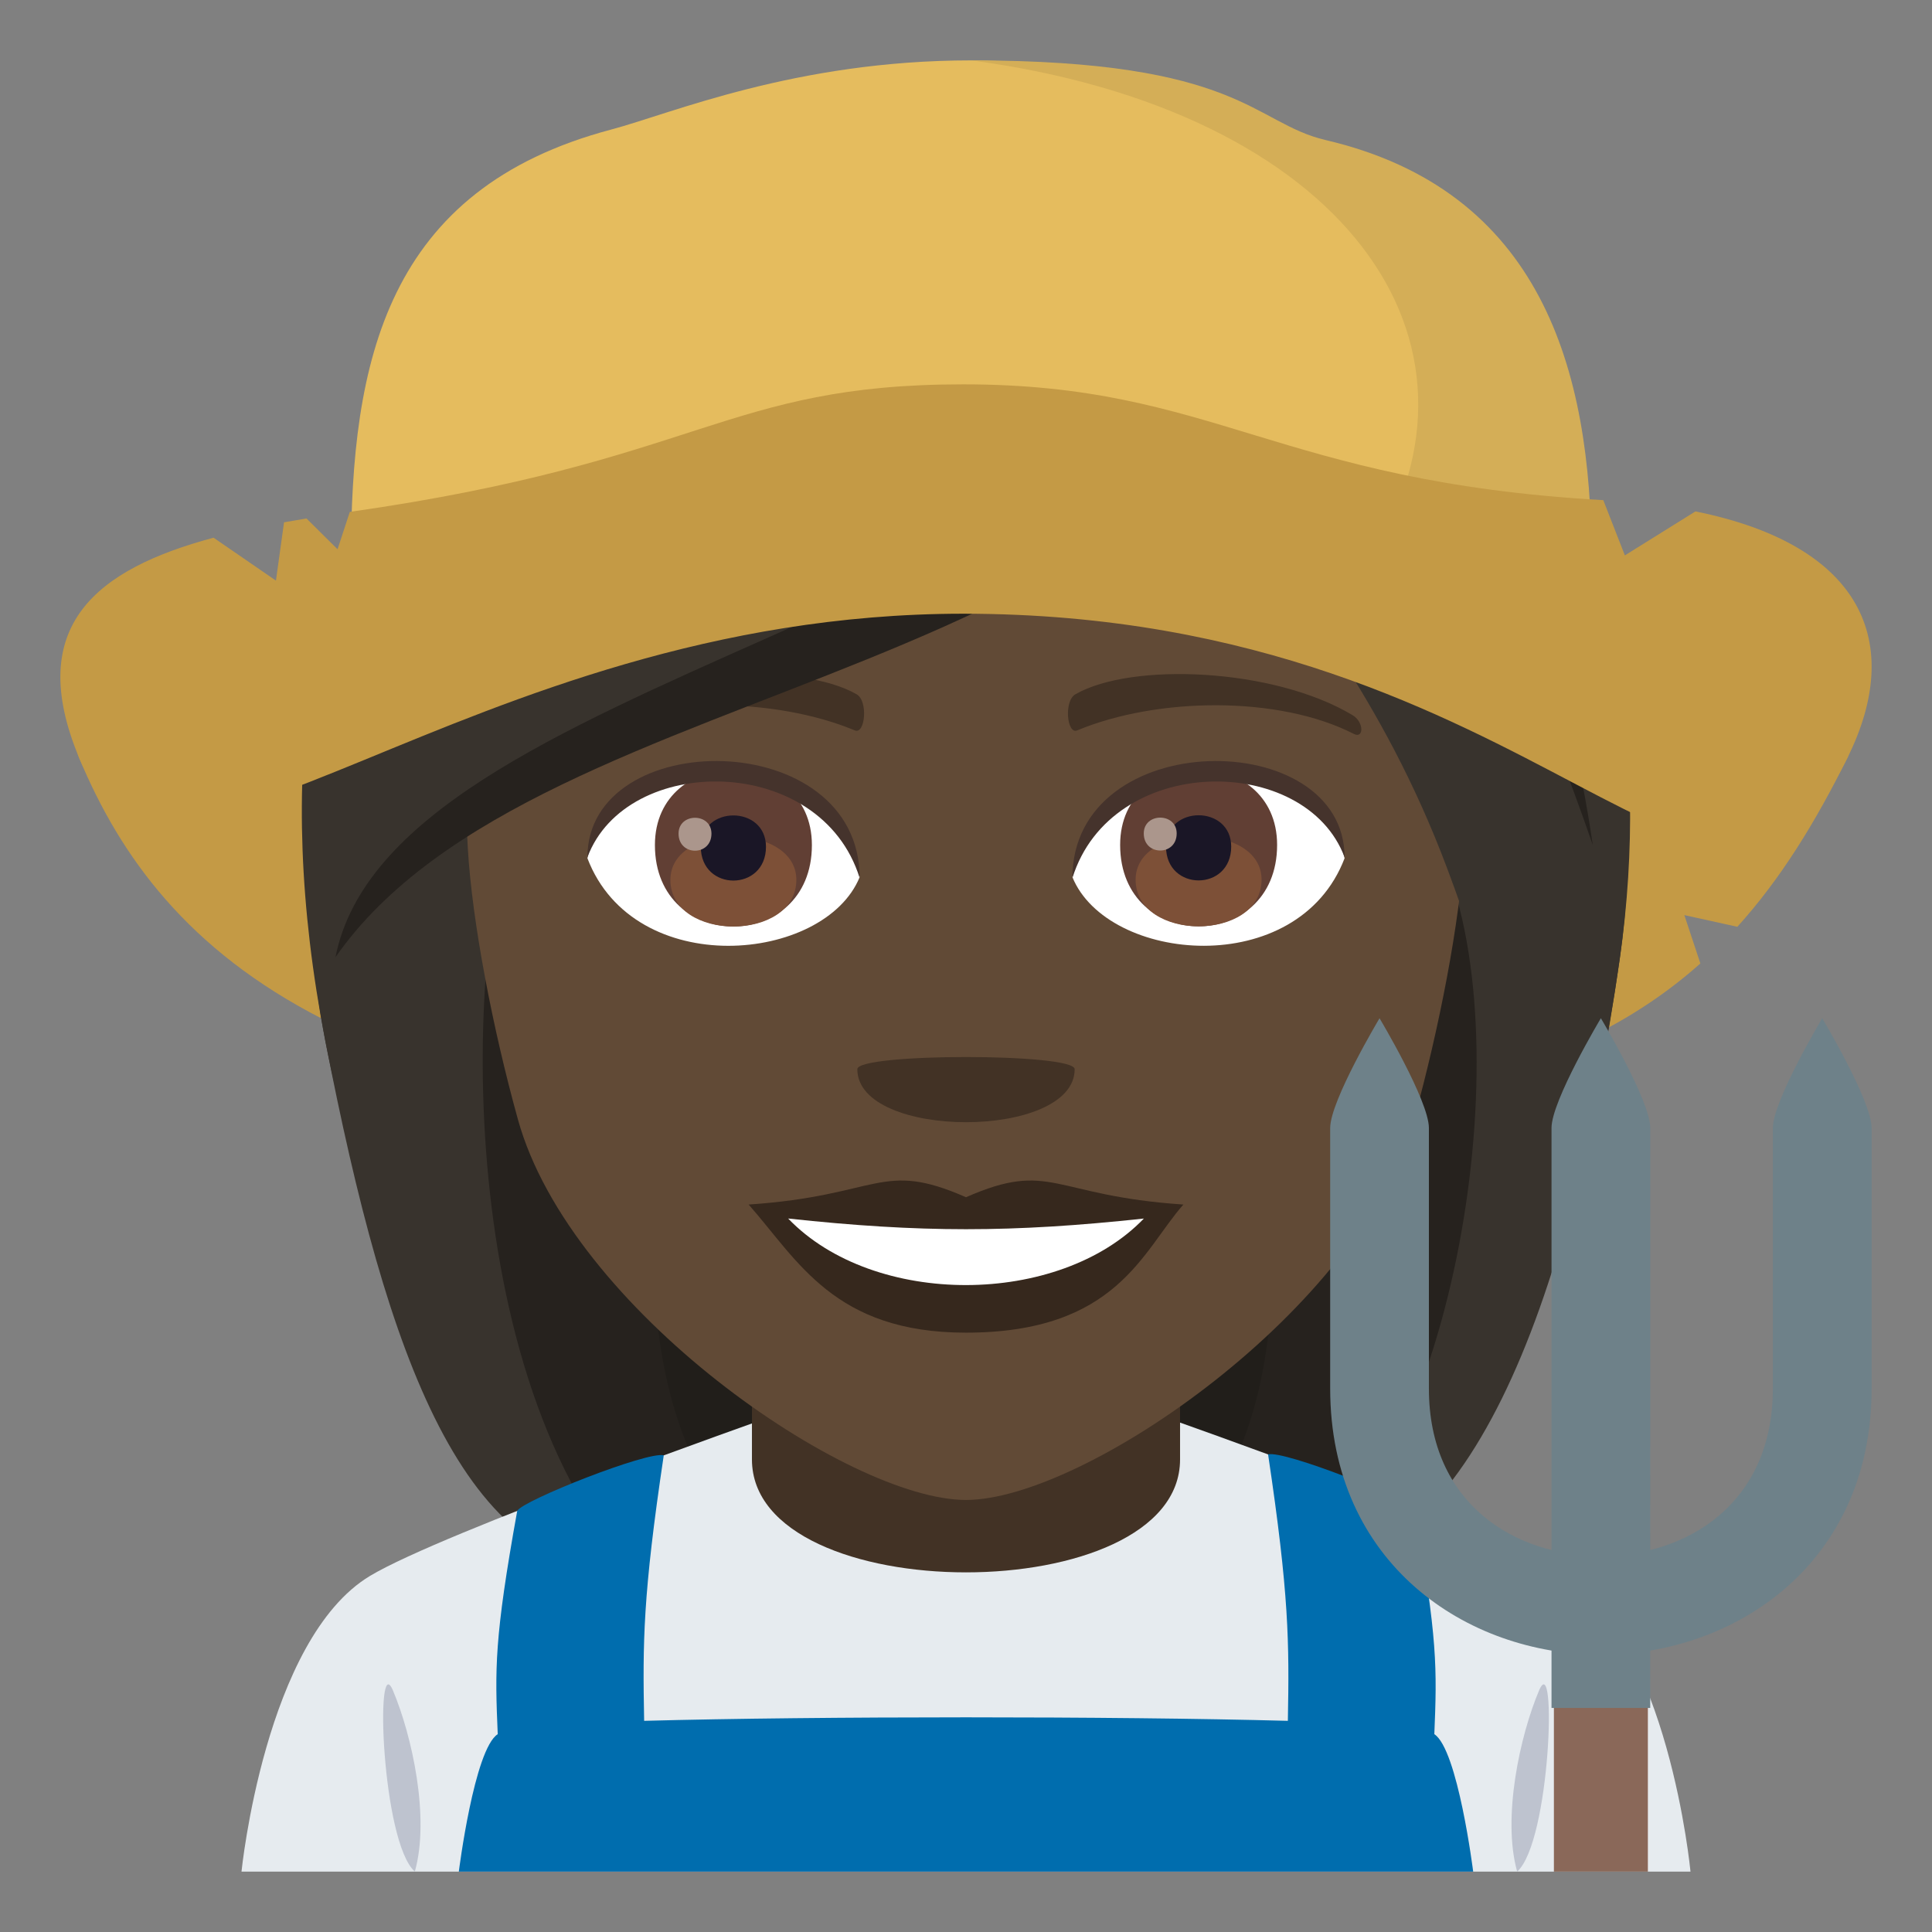 <?xml version="1.0" encoding="utf-8"?>
<!-- Generator: Adobe Illustrator 19.0.0, SVG Export Plug-In . SVG Version: 6.00 Build 0)  -->
<svg version="1.1" id="Layer_1" xmlns="http://www.w3.org/2000/svg" xmlns:xlink="http://www.w3.org/1999/xlink" x="0px" y="0px"
	 width="64px" height="64px" viewBox="0 0 64 64" enable-background="new 0 0 64 64" xml:space="preserve">
<rect x="0" y="0" width="64" height="64" fill="#808080" stroke="none"/>
<path fill="#C49A45" d="M61.2,25.101c-1.08,2.176-2.23,4.033-3.648,5.6l-1.756-0.387l0.531,1.602
	c-4.338,3.863-11.109,5.557-24.416,5.557c-20.322,0-26.559-5.812-29.291-12.371C0.148,19.174,63.392,20.689,61.2,25.101z"/>
<path fill="#211E1A" d="M19.973,15.476c-8.107,37.397-7.365,36.597,9.702,36.597C20.231,44.972,38.322,14.967,19.973,15.476z"/>
<path fill="#26221E" d="M17.049,14.896c-5.917,28.413-0.813,35.709,3.721,37.176h5.193C13.811,42.87,32.808,14.338,17.049,14.896z"
	/>
<path fill="#211E1A" d="M43.826,15.475c8.106,37.396,7.364,36.596-9.701,36.596C42.81,46.372,25.477,14.966,43.826,15.475z"/>
<path fill="#26221E" d="M46.748,14.896c8.649,25.85-0.019,35.979-3.72,37.175h-5.192C49.99,43.62,30.992,14.336,46.748,14.896z"/>
<path fill="#38332D" d="M47.946,28.786c2.468,6.571,0.026,20.058-5.082,23.286c5.661,0,9.111-8.55,10.792-20.311
	C55.757,17.067,43.551,17.059,47.946,28.786z"/>
<path fill="#38332D" d="M10.778,34.488c2.063,10.614,4.602,17.584,10.159,17.584c-6.196-6.999-5.467-21.761-3.706-25.434
	C26.207,20.812,7.289,16.536,10.778,34.488z"/>
<path fill="#E6EBEF" d="M12.257,52.204c2.399-1.443,13.233-5.257,13.233-5.257h13.099c0,0,10.823,3.807,13.209,5.253
	C55.27,54.305,56,62,56,62H8C8,62,8.776,54.297,12.257,52.204z"/>
<path fill="#423225" d="M39.091,48.345c0-1.135,0-6.165,0-6.165H24.909c0,0,0,4.955,0,6.165
	C24.909,53.334,39.091,53.334,39.091,48.345z"/>
<path fill="#006DAE" d="M47.514,57.447c0.089-2.159,0.112-3.184-0.656-7.432c-0.186-0.346-4.317-1.979-4.851-1.837
	c0.694,4.64,0.704,6.214,0.655,8.827c-5.766-0.155-15.559-0.155-21.324,0c-0.049-2.613-0.044-4.156,0.65-8.796
	c-0.533-0.143-4.668,1.493-4.854,1.839c-0.767,4.25-0.737,5.241-0.646,7.398C15.707,57.951,15.199,62,15.199,62h33.602
	C48.801,62,48.293,57.951,47.514,57.447z"/>
<path fill="#BEC3CF" d="M13.742,62c0.505-1.788-0.094-4.509-0.727-6.005C12.419,54.6,12.641,61.017,13.742,62z"/>
<path fill="#BEC3CF" d="M50.985,55.995c-0.633,1.496-1.229,4.217-0.727,6.005C51.36,61.017,51.583,54.6,50.985,55.995z"/>
<path fill="#614A36" d="M31.999,6.488c-11.609,0-17.201,9.455-16.502,21.611c0.143,2.443,0.822,5.969,1.661,8.988
	c1.741,6.278,10.929,12.601,14.841,12.601c3.911,0,13.1-6.322,14.841-12.601c0.839-3.02,1.519-6.545,1.663-8.988
	C49.2,15.943,43.611,6.488,31.999,6.488z"/>
<path fill="#36281D" d="M32,39.66c-2.822-1.24-2.844-0.05-7.2,0.242c1.636,1.856,2.839,4.244,7.198,4.244
	c5.003,0,5.849-2.711,7.203-4.244C34.842,39.61,34.822,38.42,32,39.66z"/>
<path fill="#FFFFFF" d="M26.108,40.365c2.844,2.959,8.977,2.92,11.784,0.001C33.514,40.837,30.487,40.837,26.108,40.365z"/>
<path fill="#423225" d="M44.794,23.684c-2.616-1.56-7.308-1.75-9.165-0.688c-0.394,0.214-0.287,1.341,0.053,1.2
	c2.648-1.104,6.682-1.158,9.168,0.117C45.183,24.482,45.19,23.91,44.794,23.684z"/>
<path fill="#423225" d="M19.206,23.684c2.615-1.56,7.307-1.75,9.166-0.688c0.394,0.214,0.289,1.341-0.054,1.2
	c-2.649-1.104-6.68-1.159-9.167,0.117C18.818,24.482,18.811,23.91,19.206,23.684z"/>
<path fill="#423225" d="M35.6,35.418c0,2.342-7.2,2.342-7.2,0C28.4,34.881,35.6,34.881,35.6,35.418z"/>
<path fill="#FFFFFF" d="M44.541,28.431c-1.552,4.06-7.861,3.464-9.017,0.623C36.401,24.488,43.688,24.098,44.541,28.431z"/>
<path fill="#613F34" d="M37.106,27.989c0,3.596,5.2,3.596,5.2,0C42.306,24.651,37.106,24.651,37.106,27.989z"/>
<path fill="#7D5037" d="M37.619,29.139c0,2.063,4.172,2.063,4.172,0C41.791,27.226,37.619,27.226,37.619,29.139z"/>
<path fill="#1A1626" d="M38.626,28.046c0,1.492,2.159,1.492,2.159,0C40.785,26.66,38.626,26.66,38.626,28.046z"/>
<path fill="#AB968C" d="M37.889,27.609c0,0.754,1.09,0.754,1.09,0C38.979,26.91,37.889,26.91,37.889,27.609z"/>
<path fill="#45332C" d="M44.541,28.399c0-4.361-9.017-4.361-9.017,0.69C36.811,24.944,43.254,24.944,44.541,28.399z"/>
<path fill="#FFFFFF" d="M19.459,28.431c1.552,4.06,7.862,3.466,9.019,0.623C27.602,24.488,20.314,24.098,19.459,28.431z"/>
<path fill="#613F34" d="M21.695,27.994c0,3.596,5.2,3.596,5.2,0C26.895,24.657,21.695,24.657,21.695,27.994z"/>
<path fill="#7D5037" d="M22.208,29.145c0,2.063,4.172,2.063,4.172,0C26.38,27.231,22.208,27.231,22.208,29.145z"/>
<path fill="#1A1626" d="M23.215,28.051c0,1.492,2.159,1.492,2.159,0C25.374,26.666,23.215,26.666,23.215,28.051z"/>
<path fill="#AB968C" d="M22.478,27.615c0,0.754,1.09,0.754,1.09,0C23.568,26.915,22.478,26.915,22.478,27.615z"/>
<path fill="#45332C" d="M19.459,28.399c0-4.361,9.019-4.361,9.019,0.688C27.191,24.943,20.747,24.943,19.459,28.399z"/>
<path fill="#38332D" d="M43.891,8.179c-7.462,8.342-0.34,8.881,4.056,20.607c2.468,6.571,4.029,14.736,5.71,2.976
	C55.757,17.067,47.683,6.951,43.891,8.179z"/>
<path fill="#38332D" d="M25.573,4.984c-9.463,2.43-18.284,11.552-14.796,29.504c2.063,10.614,2.9-3.665,4.661-7.338
	c8.977-5.827,26.119-10.752,28.452-18.972C45.075,6.282,35.043,2.278,25.573,4.984z"/>
<path fill="#26221E" d="M18.116,18.062c4.063-0.885,23.496-1.302,25.954-9.883C39.478,12.112,34.721,13.184,18.116,18.062z"/>
<path fill="#26221E" d="M11.112,31.71c6.816-9.774,29.14-8.695,32.958-23.531C36.658,20.631,12.975,22.314,11.112,31.71z"/>
<path fill="#26221E" d="M41.824,10.213c-1.759,2.976,4.353-1.399,10.94,17.785C51.141,16.783,45.574,9.061,41.824,10.213z"/>
<path fill="#E5BC5E" d="M32.175,2c-5.841,0-9.957,1.77-11.927,2.291c-7.454,1.973-8.622,7.658-8.622,14.225H52.72
	C52.72,12.221,42.775,2,32.175,2z"/>
<path fill="#D4AE57" d="M43.911,4.639C41.509,4.076,41.104,2,32.175,2c12.362,1.65,17.756,9.311,13.208,16.516h7.337
	C52.72,12.221,51.043,6.307,43.911,4.639z"/>
<path fill="#C49A45" d="M61.2,25.101c-4.34,8.742-9.814-4.771-29.289-4.771c-16.605,0-26.559,11.33-29.291,4.771
	c-1.826-4.379,0.594-6.254,4.455-7.289l2.066,1.422l0.268-1.932c0.246-0.043,0.494-0.086,0.744-0.127l1.029,1.02l0.406-1.238
	c11.639-1.662,12.424-4.225,20.322-4.225c8.34,0,10.371,3.223,21.201,3.836l0.715,1.83l2.338-1.457
	C61.728,18.066,63.085,21.307,61.2,25.101z"/>
<path fill="#6E8189" d="M53.031,54.813c-4.455,0-8.967-3.027-8.967-8.816v-8.631c0-0.902,1.635-3.635,1.635-3.635
	s1.635,2.732,1.635,3.635v8.631c0,3.832,2.863,5.547,5.697,5.547c2.836,0,5.697-1.715,5.697-5.547v-8.631
	c0-0.902,1.635-3.635,1.635-3.635S62,36.463,62,37.365v8.631C62,51.785,57.488,54.813,53.031,54.813z"/>
<rect x="51.475" y="55.754" fill="#8A6859" width="3.113" height="6.246"/>
<path fill="#6E8189" d="M54.668,37.365c0-0.902-1.637-3.635-1.637-3.635s-1.635,2.732-1.635,3.635v19.213h3.27L54.668,37.365z"/>
</svg>
